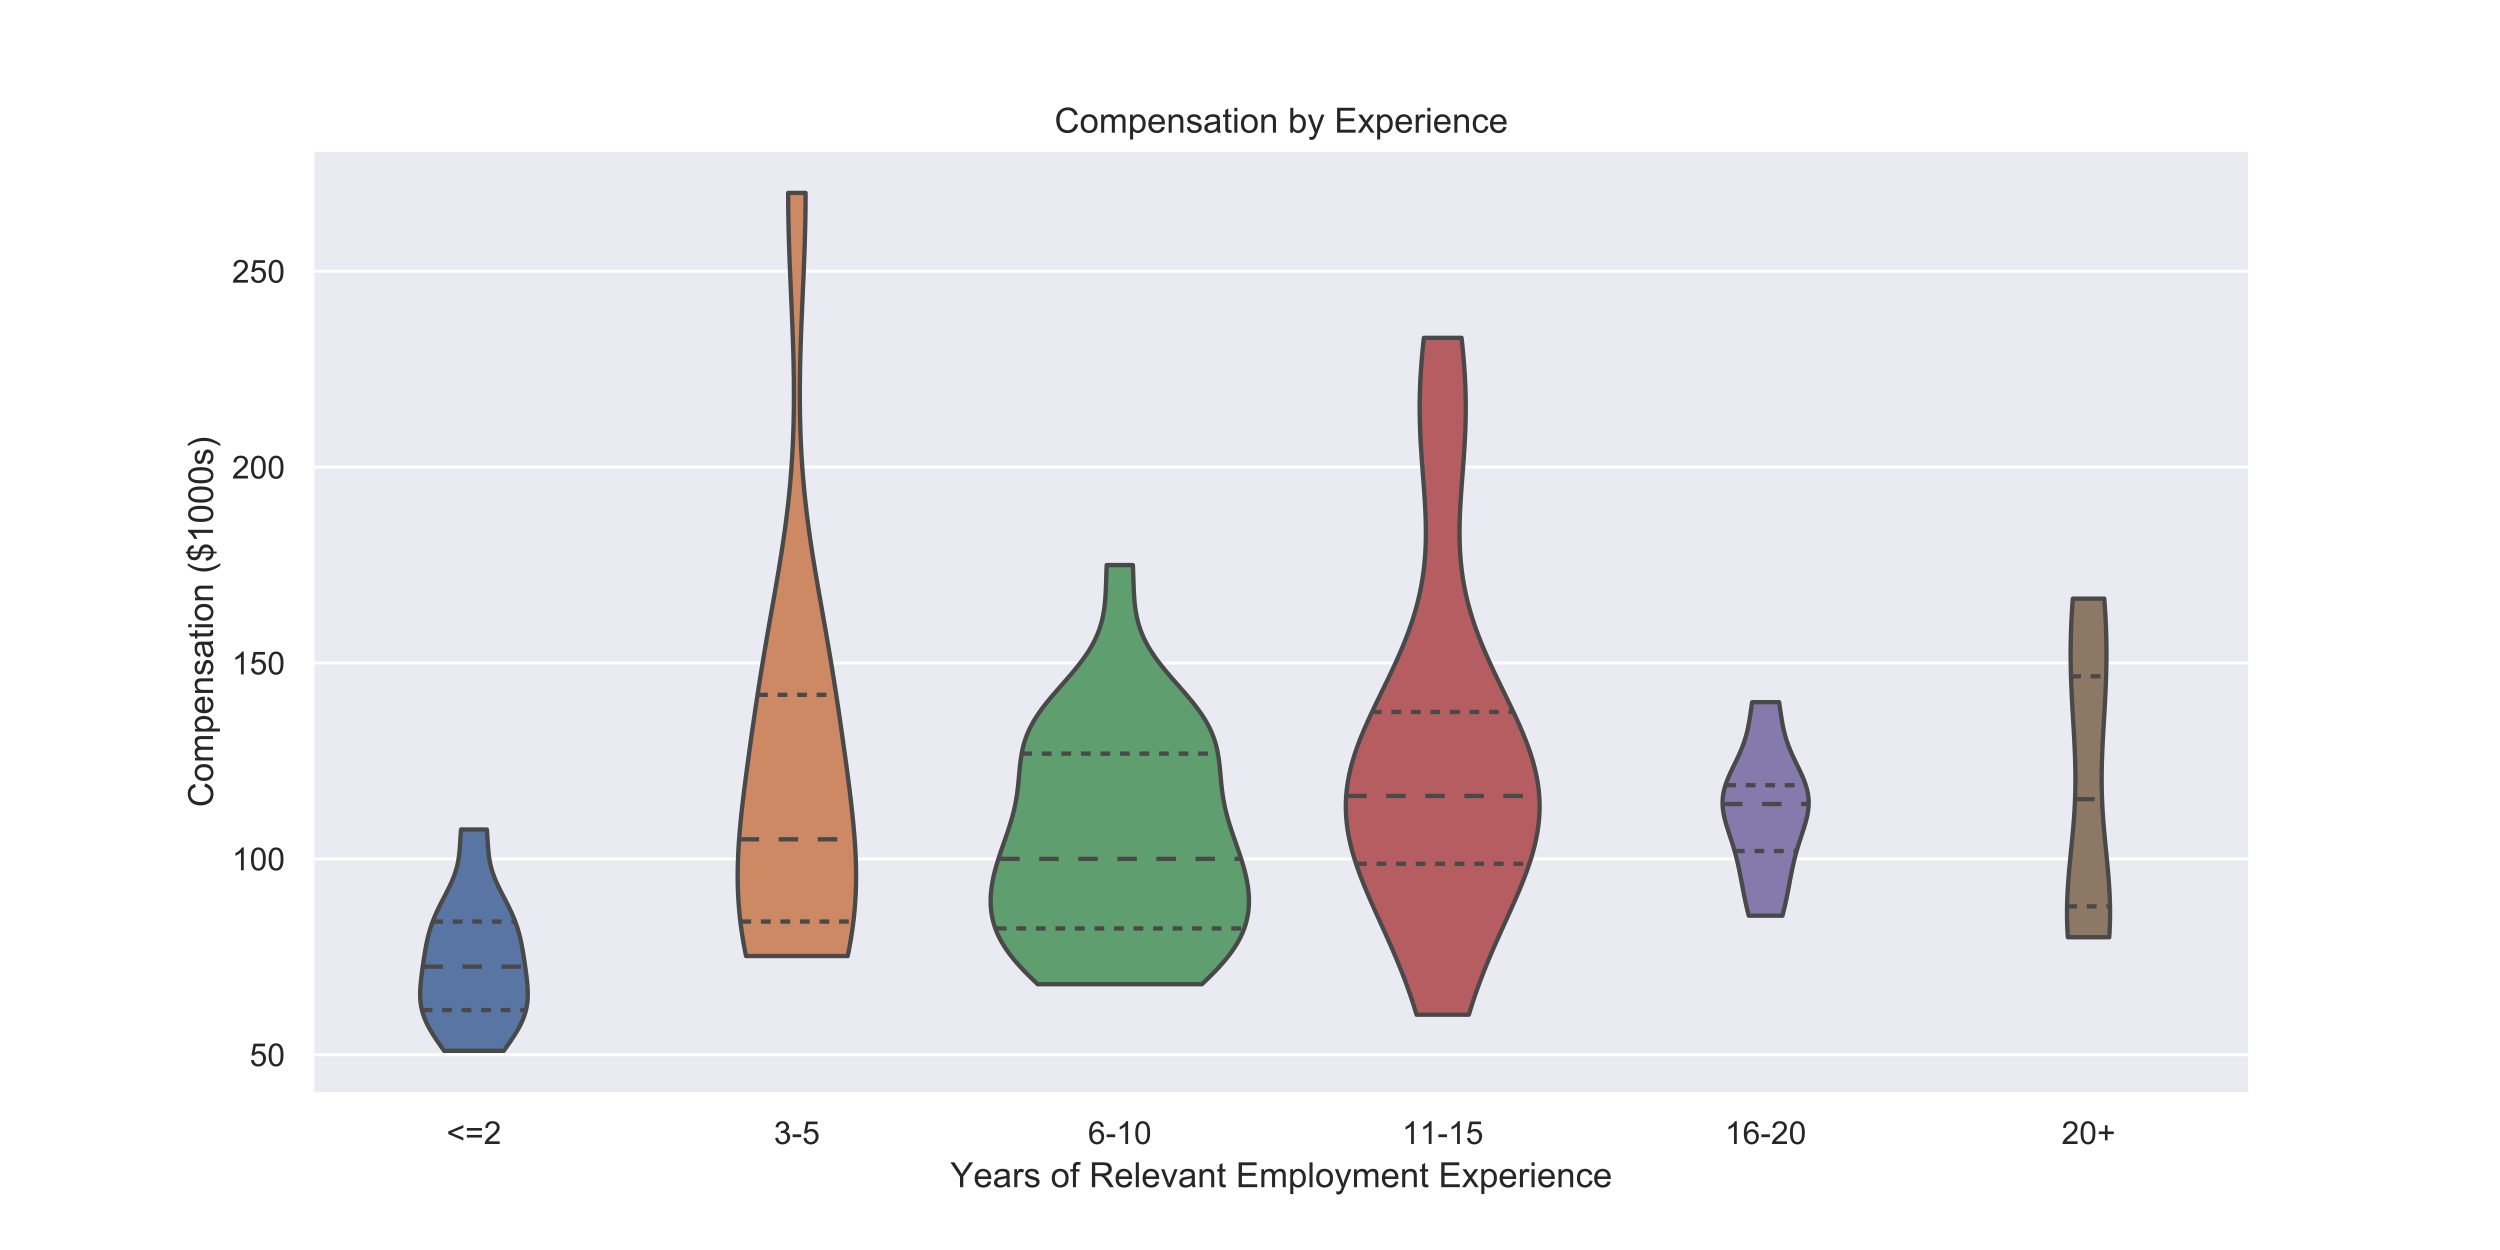 <?xml version="1.0" encoding="utf-8" standalone="no"?>
<!DOCTYPE svg PUBLIC "-//W3C//DTD SVG 1.1//EN"
  "http://www.w3.org/Graphics/SVG/1.1/DTD/svg11.dtd">
<!-- Created with matplotlib (https://matplotlib.org/) -->
<svg height="432pt" version="1.1" viewBox="0 0 864 432" width="864pt" xmlns="http://www.w3.org/2000/svg" xmlns:xlink="http://www.w3.org/1999/xlink">
 <defs>
  <style type="text/css">
*{stroke-linecap:butt;stroke-linejoin:round;white-space:pre;}
  </style>
 </defs>
 <g id="figure_1">
  <g id="patch_1">
   <path d="M 0 432 
L 864 432 
L 864 0 
L 0 0 
z
" style="fill:#ffffff;"/>
  </g>
  <g id="axes_1">
   <g id="patch_2">
    <path d="M 108 378 
L 777.6 378 
L 777.6 51.84 
L 108 51.84 
z
" style="fill:#eaeaf2;"/>
   </g>
   <g id="matplotlib.axis_1">
    <g id="xtick_1">
     <g id="text_1">
      <!-- &lt;=2 -->
      <defs>
       <path d="M 5.469 31.297 
L 5.469 39.5 
L 52.875 59.516 
L 52.875 50.781 
L 15.281 35.359 
L 52.875 19.781 
L 52.875 11.031 
z
" id="ArialMT-60"/>
       <path d="M 52.828 42.094 
L 5.562 42.094 
L 5.562 50.297 
L 52.828 50.297 
z
M 52.828 20.359 
L 5.562 20.359 
L 5.562 28.562 
L 52.828 28.562 
z
" id="ArialMT-61"/>
       <path d="M 50.344 8.453 
L 50.344 0 
L 3.031 0 
Q 2.938 3.172 4.047 6.109 
Q 5.859 10.938 9.828 15.625 
Q 13.812 20.312 21.344 26.469 
Q 33.016 36.031 37.109 41.625 
Q 41.219 47.219 41.219 52.203 
Q 41.219 57.422 37.469 61 
Q 33.734 64.594 27.734 64.594 
Q 21.391 64.594 17.578 60.781 
Q 13.766 56.984 13.719 50.25 
L 4.688 51.172 
Q 5.609 61.281 11.656 66.578 
Q 17.719 71.875 27.938 71.875 
Q 38.234 71.875 44.234 66.156 
Q 50.25 60.453 50.25 52 
Q 50.25 47.703 48.484 43.547 
Q 46.734 39.406 42.656 34.812 
Q 38.578 30.219 29.109 22.219 
Q 21.188 15.578 18.938 13.203 
Q 16.703 10.844 15.234 8.453 
z
" id="ArialMT-50"/>
      </defs>
      <g style="fill:#262626;" transform="translate(154.317 395.374)scale(0.11 -0.11)">
       <use xlink:href="#ArialMT-60"/>
       <use x="58.398" xlink:href="#ArialMT-61"/>
       <use x="116.797" xlink:href="#ArialMT-50"/>
      </g>
     </g>
    </g>
    <g id="xtick_2">
     <g id="text_2">
      <!-- 3-5 -->
      <defs>
       <path d="M 4.203 18.891 
L 12.984 20.062 
Q 14.5 12.594 18.141 9.297 
Q 21.781 6 27 6 
Q 33.203 6 37.469 10.297 
Q 41.75 14.594 41.75 20.953 
Q 41.75 27 37.797 30.922 
Q 33.844 34.859 27.734 34.859 
Q 25.25 34.859 21.531 33.891 
L 22.516 41.609 
Q 23.391 41.5 23.922 41.5 
Q 29.547 41.5 34.031 44.422 
Q 38.531 47.359 38.531 53.469 
Q 38.531 58.297 35.25 61.469 
Q 31.984 64.656 26.812 64.656 
Q 21.688 64.656 18.266 61.422 
Q 14.844 58.203 13.875 51.766 
L 5.078 53.328 
Q 6.688 62.156 12.391 67.016 
Q 18.109 71.875 26.609 71.875 
Q 32.469 71.875 37.391 69.359 
Q 42.328 66.844 44.938 62.5 
Q 47.562 58.156 47.562 53.266 
Q 47.562 48.641 45.062 44.828 
Q 42.578 41.016 37.703 38.766 
Q 44.047 37.312 47.562 32.688 
Q 51.078 28.078 51.078 21.141 
Q 51.078 11.766 44.234 5.25 
Q 37.406 -1.266 26.953 -1.266 
Q 17.531 -1.266 11.297 4.344 
Q 5.078 9.969 4.203 18.891 
z
" id="ArialMT-51"/>
       <path d="M 3.172 21.484 
L 3.172 30.328 
L 30.172 30.328 
L 30.172 21.484 
z
" id="ArialMT-45"/>
       <path d="M 4.156 18.75 
L 13.375 19.531 
Q 14.406 12.797 18.141 9.391 
Q 21.875 6 27.156 6 
Q 33.5 6 37.891 10.781 
Q 42.281 15.578 42.281 23.484 
Q 42.281 31 38.062 35.344 
Q 33.844 39.703 27 39.703 
Q 22.75 39.703 19.328 37.766 
Q 15.922 35.844 13.969 32.766 
L 5.719 33.844 
L 12.641 70.609 
L 48.25 70.609 
L 48.25 62.203 
L 19.672 62.203 
L 15.828 42.969 
Q 22.266 47.469 29.344 47.469 
Q 38.719 47.469 45.156 40.969 
Q 51.609 34.469 51.609 24.266 
Q 51.609 14.547 45.953 7.469 
Q 39.062 -1.219 27.156 -1.219 
Q 17.391 -1.219 11.203 4.25 
Q 5.031 9.719 4.156 18.75 
z
" id="ArialMT-53"/>
      </defs>
      <g style="fill:#262626;" transform="translate(267.452 395.374)scale(0.11 -0.11)">
       <use xlink:href="#ArialMT-51"/>
       <use x="55.615" xlink:href="#ArialMT-45"/>
       <use x="88.916" xlink:href="#ArialMT-53"/>
      </g>
     </g>
    </g>
    <g id="xtick_3">
     <g id="text_3">
      <!-- 6-10 -->
      <defs>
       <path d="M 49.75 54.047 
L 41.016 53.375 
Q 39.844 58.547 37.703 60.891 
Q 34.125 64.656 28.906 64.656 
Q 24.703 64.656 21.531 62.312 
Q 17.391 59.281 14.984 53.469 
Q 12.594 47.656 12.5 36.922 
Q 15.672 41.75 20.266 44.094 
Q 24.859 46.438 29.891 46.438 
Q 38.672 46.438 44.844 39.969 
Q 51.031 33.5 51.031 23.25 
Q 51.031 16.5 48.125 10.719 
Q 45.219 4.938 40.141 1.859 
Q 35.062 -1.219 28.609 -1.219 
Q 17.625 -1.219 10.688 6.859 
Q 3.766 14.938 3.766 33.5 
Q 3.766 54.25 11.422 63.672 
Q 18.109 71.875 29.438 71.875 
Q 37.891 71.875 43.281 67.141 
Q 48.688 62.406 49.75 54.047 
z
M 13.875 23.188 
Q 13.875 18.656 15.797 14.5 
Q 17.719 10.359 21.188 8.172 
Q 24.656 6 28.469 6 
Q 34.031 6 38.031 10.484 
Q 42.047 14.984 42.047 22.703 
Q 42.047 30.125 38.078 34.391 
Q 34.125 38.672 28.125 38.672 
Q 22.172 38.672 18.016 34.391 
Q 13.875 30.125 13.875 23.188 
z
" id="ArialMT-54"/>
       <path d="M 37.25 0 
L 28.469 0 
L 28.469 56 
Q 25.297 52.984 20.141 49.953 
Q 14.984 46.922 10.891 45.406 
L 10.891 53.906 
Q 18.266 57.375 23.781 62.297 
Q 29.297 67.234 31.594 71.875 
L 37.25 71.875 
z
" id="ArialMT-49"/>
       <path d="M 4.156 35.297 
Q 4.156 48 6.766 55.734 
Q 9.375 63.484 14.516 67.672 
Q 19.672 71.875 27.484 71.875 
Q 33.25 71.875 37.594 69.547 
Q 41.938 67.234 44.766 62.859 
Q 47.609 58.5 49.219 52.219 
Q 50.828 45.953 50.828 35.297 
Q 50.828 22.703 48.234 14.969 
Q 45.656 7.234 40.5 3 
Q 35.359 -1.219 27.484 -1.219 
Q 17.141 -1.219 11.234 6.203 
Q 4.156 15.141 4.156 35.297 
z
M 13.188 35.297 
Q 13.188 17.672 17.312 11.828 
Q 21.438 6 27.484 6 
Q 33.547 6 37.672 11.859 
Q 41.797 17.719 41.797 35.297 
Q 41.797 52.984 37.672 58.781 
Q 33.547 64.594 27.391 64.594 
Q 21.344 64.594 17.719 59.469 
Q 13.188 52.938 13.188 35.297 
z
" id="ArialMT-48"/>
      </defs>
      <g style="fill:#262626;" transform="translate(375.993 395.374)scale(0.11 -0.11)">
       <use xlink:href="#ArialMT-54"/>
       <use x="55.615" xlink:href="#ArialMT-45"/>
       <use x="88.916" xlink:href="#ArialMT-49"/>
       <use x="144.531" xlink:href="#ArialMT-48"/>
      </g>
     </g>
    </g>
    <g id="xtick_4">
     <g id="text_4">
      <!-- 11-15 -->
      <g style="fill:#262626;" transform="translate(484.541 395.374)scale(0.11 -0.11)">
       <use xlink:href="#ArialMT-49"/>
       <use x="55.506" xlink:href="#ArialMT-49"/>
       <use x="111.121" xlink:href="#ArialMT-45"/>
       <use x="144.422" xlink:href="#ArialMT-49"/>
       <use x="200.037" xlink:href="#ArialMT-53"/>
      </g>
     </g>
    </g>
    <g id="xtick_5">
     <g id="text_5">
      <!-- 16-20 -->
      <g style="fill:#262626;" transform="translate(596.135 395.374)scale(0.11 -0.11)">
       <use xlink:href="#ArialMT-49"/>
       <use x="55.615" xlink:href="#ArialMT-54"/>
       <use x="111.23" xlink:href="#ArialMT-45"/>
       <use x="144.531" xlink:href="#ArialMT-50"/>
       <use x="200.146" xlink:href="#ArialMT-48"/>
      </g>
     </g>
    </g>
    <g id="xtick_6">
     <g id="text_6">
      <!-- 20+ -->
      <defs>
       <path d="M 25.047 11.578 
L 25.047 31.203 
L 5.562 31.203 
L 5.562 39.406 
L 25.047 39.406 
L 25.047 58.891 
L 33.344 58.891 
L 33.344 39.406 
L 52.828 39.406 
L 52.828 31.203 
L 33.344 31.203 
L 33.344 11.578 
z
" id="ArialMT-43"/>
      </defs>
      <g style="fill:#262626;" transform="translate(712.471 395.374)scale(0.11 -0.11)">
       <use xlink:href="#ArialMT-50"/>
       <use x="55.615" xlink:href="#ArialMT-48"/>
       <use x="111.23" xlink:href="#ArialMT-43"/>
      </g>
     </g>
    </g>
    <g id="text_7">
     <!-- Years of Relevant Employment Experience -->
     <defs>
      <path d="M 27.875 0 
L 27.875 30.328 
L 0.297 71.578 
L 11.812 71.578 
L 25.922 50 
Q 29.828 43.953 33.203 37.891 
Q 36.422 43.5 41.016 50.531 
L 54.891 71.578 
L 65.922 71.578 
L 37.359 30.328 
L 37.359 0 
z
" id="ArialMT-89"/>
      <path d="M 42.094 16.703 
L 51.172 15.578 
Q 49.031 7.625 43.219 3.219 
Q 37.406 -1.172 28.375 -1.172 
Q 17 -1.172 10.328 5.828 
Q 3.656 12.844 3.656 25.484 
Q 3.656 38.578 10.391 45.797 
Q 17.141 53.031 27.875 53.031 
Q 38.281 53.031 44.875 45.953 
Q 51.469 38.875 51.469 26.031 
Q 51.469 25.25 51.422 23.688 
L 12.75 23.688 
Q 13.234 15.141 17.578 10.594 
Q 21.922 6.062 28.422 6.062 
Q 33.25 6.062 36.672 8.594 
Q 40.094 11.141 42.094 16.703 
z
M 13.234 30.906 
L 42.188 30.906 
Q 41.609 37.453 38.875 40.719 
Q 34.672 45.797 27.984 45.797 
Q 21.922 45.797 17.797 41.75 
Q 13.672 37.703 13.234 30.906 
z
" id="ArialMT-101"/>
      <path d="M 40.438 6.391 
Q 35.547 2.25 31.031 0.531 
Q 26.516 -1.172 21.344 -1.172 
Q 12.797 -1.172 8.203 3 
Q 3.609 7.172 3.609 13.672 
Q 3.609 17.484 5.344 20.625 
Q 7.078 23.781 9.891 25.688 
Q 12.703 27.594 16.219 28.562 
Q 18.797 29.25 24.031 29.891 
Q 34.672 31.156 39.703 32.906 
Q 39.75 34.719 39.75 35.203 
Q 39.75 40.578 37.25 42.781 
Q 33.891 45.75 27.25 45.75 
Q 21.047 45.75 18.094 43.578 
Q 15.141 41.406 13.719 35.891 
L 5.125 37.062 
Q 6.297 42.578 8.984 45.969 
Q 11.672 49.359 16.75 51.188 
Q 21.828 53.031 28.516 53.031 
Q 35.156 53.031 39.297 51.469 
Q 43.453 49.906 45.406 47.531 
Q 47.359 45.172 48.141 41.547 
Q 48.578 39.312 48.578 33.453 
L 48.578 21.734 
Q 48.578 9.469 49.141 6.219 
Q 49.703 2.984 51.375 0 
L 42.188 0 
Q 40.828 2.734 40.438 6.391 
z
M 39.703 26.031 
Q 34.906 24.078 25.344 22.703 
Q 19.922 21.922 17.672 20.938 
Q 15.438 19.969 14.203 18.094 
Q 12.984 16.219 12.984 13.922 
Q 12.984 10.406 15.641 8.062 
Q 18.312 5.719 23.438 5.719 
Q 28.516 5.719 32.469 7.938 
Q 36.422 10.156 38.281 14.016 
Q 39.703 17 39.703 22.797 
z
" id="ArialMT-97"/>
      <path d="M 6.5 0 
L 6.5 51.859 
L 14.406 51.859 
L 14.406 44 
Q 17.438 49.516 20 51.266 
Q 22.562 53.031 25.641 53.031 
Q 30.078 53.031 34.672 50.203 
L 31.641 42.047 
Q 28.422 43.953 25.203 43.953 
Q 22.312 43.953 20.016 42.219 
Q 17.719 40.484 16.75 37.406 
Q 15.281 32.719 15.281 27.156 
L 15.281 0 
z
" id="ArialMT-114"/>
      <path d="M 3.078 15.484 
L 11.766 16.844 
Q 12.5 11.625 15.844 8.844 
Q 19.188 6.062 25.203 6.062 
Q 31.25 6.062 34.172 8.516 
Q 37.109 10.984 37.109 14.312 
Q 37.109 17.281 34.516 19 
Q 32.719 20.172 25.531 21.969 
Q 15.875 24.422 12.141 26.203 
Q 8.406 27.984 6.469 31.125 
Q 4.547 34.281 4.547 38.094 
Q 4.547 41.547 6.125 44.5 
Q 7.719 47.469 10.453 49.422 
Q 12.5 50.922 16.031 51.969 
Q 19.578 53.031 23.641 53.031 
Q 29.734 53.031 34.344 51.266 
Q 38.969 49.516 41.156 46.5 
Q 43.359 43.5 44.188 38.484 
L 35.594 37.312 
Q 35.016 41.312 32.203 43.547 
Q 29.391 45.797 24.266 45.797 
Q 18.219 45.797 15.625 43.797 
Q 13.031 41.797 13.031 39.109 
Q 13.031 37.406 14.109 36.031 
Q 15.188 34.625 17.484 33.688 
Q 18.797 33.203 25.25 31.453 
Q 34.578 28.953 38.25 27.359 
Q 41.938 25.781 44.031 22.75 
Q 46.141 19.734 46.141 15.234 
Q 46.141 10.844 43.578 6.953 
Q 41.016 3.078 36.172 0.953 
Q 31.344 -1.172 25.25 -1.172 
Q 15.141 -1.172 9.844 3.031 
Q 4.547 7.234 3.078 15.484 
z
" id="ArialMT-115"/>
      <path id="ArialMT-32"/>
      <path d="M 3.328 25.922 
Q 3.328 40.328 11.328 47.266 
Q 18.016 53.031 27.641 53.031 
Q 38.328 53.031 45.109 46.016 
Q 51.906 39.016 51.906 26.656 
Q 51.906 16.656 48.906 10.906 
Q 45.906 5.172 40.156 2 
Q 34.422 -1.172 27.641 -1.172 
Q 16.75 -1.172 10.031 5.812 
Q 3.328 12.797 3.328 25.922 
z
M 12.359 25.922 
Q 12.359 15.969 16.703 11.016 
Q 21.047 6.062 27.641 6.062 
Q 34.188 6.062 38.531 11.031 
Q 42.875 16.016 42.875 26.219 
Q 42.875 35.844 38.5 40.797 
Q 34.125 45.75 27.641 45.75 
Q 21.047 45.75 16.703 40.812 
Q 12.359 35.891 12.359 25.922 
z
" id="ArialMT-111"/>
      <path d="M 8.688 0 
L 8.688 45.016 
L 0.922 45.016 
L 0.922 51.859 
L 8.688 51.859 
L 8.688 57.375 
Q 8.688 62.594 9.625 65.141 
Q 10.891 68.562 14.078 70.672 
Q 17.281 72.797 23.047 72.797 
Q 26.766 72.797 31.25 71.922 
L 29.938 64.266 
Q 27.203 64.75 24.75 64.75 
Q 20.75 64.75 19.094 63.031 
Q 17.438 61.328 17.438 56.641 
L 17.438 51.859 
L 27.547 51.859 
L 27.547 45.016 
L 17.438 45.016 
L 17.438 0 
z
" id="ArialMT-102"/>
      <path d="M 7.859 0 
L 7.859 71.578 
L 39.594 71.578 
Q 49.172 71.578 54.141 69.641 
Q 59.125 67.719 62.109 62.828 
Q 65.094 57.953 65.094 52.047 
Q 65.094 44.438 60.156 39.203 
Q 55.219 33.984 44.922 32.562 
Q 48.688 30.766 50.641 29 
Q 54.781 25.203 58.5 19.484 
L 70.953 0 
L 59.031 0 
L 49.562 14.891 
Q 45.406 21.344 42.719 24.75 
Q 40.047 28.172 37.922 29.531 
Q 35.797 30.906 33.594 31.453 
Q 31.984 31.781 28.328 31.781 
L 17.328 31.781 
L 17.328 0 
z
M 17.328 39.984 
L 37.703 39.984 
Q 44.188 39.984 47.844 41.328 
Q 51.516 42.672 53.422 45.625 
Q 55.328 48.578 55.328 52.047 
Q 55.328 57.125 51.641 60.391 
Q 47.953 63.672 39.984 63.672 
L 17.328 63.672 
z
" id="ArialMT-82"/>
      <path d="M 6.391 0 
L 6.391 71.578 
L 15.188 71.578 
L 15.188 0 
z
" id="ArialMT-108"/>
      <path d="M 21 0 
L 1.266 51.859 
L 10.547 51.859 
L 21.688 20.797 
Q 23.484 15.766 25 10.359 
Q 26.172 14.453 28.266 20.219 
L 39.797 51.859 
L 48.828 51.859 
L 29.203 0 
z
" id="ArialMT-118"/>
      <path d="M 6.594 0 
L 6.594 51.859 
L 14.5 51.859 
L 14.5 44.484 
Q 20.219 53.031 31 53.031 
Q 35.688 53.031 39.625 51.344 
Q 43.562 49.656 45.516 46.922 
Q 47.469 44.188 48.25 40.438 
Q 48.734 37.984 48.734 31.891 
L 48.734 0 
L 39.938 0 
L 39.938 31.547 
Q 39.938 36.922 38.906 39.578 
Q 37.891 42.234 35.281 43.812 
Q 32.672 45.406 29.156 45.406 
Q 23.531 45.406 19.453 41.844 
Q 15.375 38.281 15.375 28.328 
L 15.375 0 
z
" id="ArialMT-110"/>
      <path d="M 25.781 7.859 
L 27.047 0.094 
Q 23.344 -0.688 20.406 -0.688 
Q 15.625 -0.688 12.984 0.828 
Q 10.359 2.344 9.281 4.812 
Q 8.203 7.281 8.203 15.188 
L 8.203 45.016 
L 1.766 45.016 
L 1.766 51.859 
L 8.203 51.859 
L 8.203 64.703 
L 16.938 69.969 
L 16.938 51.859 
L 25.781 51.859 
L 25.781 45.016 
L 16.938 45.016 
L 16.938 14.703 
Q 16.938 10.938 17.406 9.859 
Q 17.875 8.797 18.922 8.156 
Q 19.969 7.516 21.922 7.516 
Q 23.391 7.516 25.781 7.859 
z
" id="ArialMT-116"/>
      <path d="M 7.906 0 
L 7.906 71.578 
L 59.672 71.578 
L 59.672 63.141 
L 17.391 63.141 
L 17.391 41.219 
L 56.984 41.219 
L 56.984 32.812 
L 17.391 32.812 
L 17.391 8.453 
L 61.328 8.453 
L 61.328 0 
z
" id="ArialMT-69"/>
      <path d="M 6.594 0 
L 6.594 51.859 
L 14.453 51.859 
L 14.453 44.578 
Q 16.891 48.391 20.938 50.703 
Q 25 53.031 30.172 53.031 
Q 35.938 53.031 39.625 50.641 
Q 43.312 48.25 44.828 43.953 
Q 50.984 53.031 60.844 53.031 
Q 68.562 53.031 72.703 48.75 
Q 76.859 44.484 76.859 35.594 
L 76.859 0 
L 68.109 0 
L 68.109 32.672 
Q 68.109 37.938 67.25 40.25 
Q 66.406 42.578 64.156 43.984 
Q 61.922 45.406 58.891 45.406 
Q 53.422 45.406 49.797 41.766 
Q 46.188 38.141 46.188 30.125 
L 46.188 0 
L 37.406 0 
L 37.406 33.688 
Q 37.406 39.547 35.25 42.469 
Q 33.109 45.406 28.219 45.406 
Q 24.516 45.406 21.359 43.453 
Q 18.219 41.5 16.797 37.734 
Q 15.375 33.984 15.375 26.906 
L 15.375 0 
z
" id="ArialMT-109"/>
      <path d="M 6.594 -19.875 
L 6.594 51.859 
L 14.594 51.859 
L 14.594 45.125 
Q 17.438 49.078 21 51.047 
Q 24.562 53.031 29.641 53.031 
Q 36.281 53.031 41.359 49.609 
Q 46.438 46.188 49.016 39.953 
Q 51.609 33.734 51.609 26.312 
Q 51.609 18.359 48.75 11.984 
Q 45.906 5.609 40.453 2.219 
Q 35.016 -1.172 29 -1.172 
Q 24.609 -1.172 21.109 0.688 
Q 17.625 2.547 15.375 5.375 
L 15.375 -19.875 
z
M 14.547 25.641 
Q 14.547 15.625 18.594 10.844 
Q 22.656 6.062 28.422 6.062 
Q 34.281 6.062 38.453 11.016 
Q 42.625 15.969 42.625 26.375 
Q 42.625 36.281 38.547 41.203 
Q 34.469 46.141 28.812 46.141 
Q 23.188 46.141 18.859 40.891 
Q 14.547 35.641 14.547 25.641 
z
" id="ArialMT-112"/>
      <path d="M 6.203 -19.969 
L 5.219 -11.719 
Q 8.109 -12.5 10.25 -12.5 
Q 13.188 -12.5 14.938 -11.516 
Q 16.703 -10.547 17.828 -8.797 
Q 18.656 -7.469 20.516 -2.25 
Q 20.75 -1.516 21.297 -0.094 
L 1.609 51.859 
L 11.078 51.859 
L 21.875 21.828 
Q 23.969 16.109 25.641 9.812 
Q 27.156 15.875 29.25 21.625 
L 40.328 51.859 
L 49.125 51.859 
L 29.391 -0.875 
Q 26.219 -9.422 24.469 -12.641 
Q 22.125 -17 19.094 -19.016 
Q 16.062 -21.047 11.859 -21.047 
Q 9.328 -21.047 6.203 -19.969 
z
" id="ArialMT-121"/>
      <path d="M 0.734 0 
L 19.672 26.953 
L 2.156 51.859 
L 13.141 51.859 
L 21.094 39.703 
Q 23.344 36.234 24.703 33.891 
Q 26.859 37.109 28.656 39.594 
L 37.406 51.859 
L 47.906 51.859 
L 29.984 27.438 
L 49.266 0 
L 38.484 0 
L 27.828 16.109 
L 25 20.453 
L 11.375 0 
z
" id="ArialMT-120"/>
      <path d="M 6.641 61.469 
L 6.641 71.578 
L 15.438 71.578 
L 15.438 61.469 
z
M 6.641 0 
L 6.641 51.859 
L 15.438 51.859 
L 15.438 0 
z
" id="ArialMT-105"/>
      <path d="M 40.438 19 
L 49.078 17.875 
Q 47.656 8.938 41.812 3.875 
Q 35.984 -1.172 27.484 -1.172 
Q 16.844 -1.172 10.375 5.781 
Q 3.906 12.75 3.906 25.734 
Q 3.906 34.125 6.688 40.422 
Q 9.469 46.734 15.156 49.875 
Q 20.844 53.031 27.547 53.031 
Q 35.984 53.031 41.359 48.75 
Q 46.734 44.484 48.25 36.625 
L 39.703 35.297 
Q 38.484 40.531 35.375 43.156 
Q 32.281 45.797 27.875 45.797 
Q 21.234 45.797 17.078 41.031 
Q 12.938 36.281 12.938 25.984 
Q 12.938 15.531 16.938 10.797 
Q 20.953 6.062 27.391 6.062 
Q 32.562 6.062 36.031 9.234 
Q 39.5 12.406 40.438 19 
z
" id="ArialMT-99"/>
     </defs>
     <g style="fill:#262626;" transform="translate(328.425 410.295)scale(0.12 -0.12)">
      <use xlink:href="#ArialMT-89"/>
      <use x="66.559" xlink:href="#ArialMT-101"/>
      <use x="122.174" xlink:href="#ArialMT-97"/>
      <use x="177.789" xlink:href="#ArialMT-114"/>
      <use x="211.09" xlink:href="#ArialMT-115"/>
      <use x="261.09" xlink:href="#ArialMT-32"/>
      <use x="288.873" xlink:href="#ArialMT-111"/>
      <use x="344.488" xlink:href="#ArialMT-102"/>
      <use x="372.271" xlink:href="#ArialMT-32"/>
      <use x="400.055" xlink:href="#ArialMT-82"/>
      <use x="472.271" xlink:href="#ArialMT-101"/>
      <use x="527.887" xlink:href="#ArialMT-108"/>
      <use x="550.104" xlink:href="#ArialMT-101"/>
      <use x="605.719" xlink:href="#ArialMT-118"/>
      <use x="655.719" xlink:href="#ArialMT-97"/>
      <use x="711.334" xlink:href="#ArialMT-110"/>
      <use x="766.949" xlink:href="#ArialMT-116"/>
      <use x="794.732" xlink:href="#ArialMT-32"/>
      <use x="822.516" xlink:href="#ArialMT-69"/>
      <use x="889.215" xlink:href="#ArialMT-109"/>
      <use x="972.516" xlink:href="#ArialMT-112"/>
      <use x="1028.131" xlink:href="#ArialMT-108"/>
      <use x="1050.348" xlink:href="#ArialMT-111"/>
      <use x="1105.963" xlink:href="#ArialMT-121"/>
      <use x="1155.963" xlink:href="#ArialMT-109"/>
      <use x="1239.264" xlink:href="#ArialMT-101"/>
      <use x="1294.879" xlink:href="#ArialMT-110"/>
      <use x="1350.494" xlink:href="#ArialMT-116"/>
      <use x="1378.277" xlink:href="#ArialMT-32"/>
      <use x="1406.061" xlink:href="#ArialMT-69"/>
      <use x="1472.76" xlink:href="#ArialMT-120"/>
      <use x="1522.76" xlink:href="#ArialMT-112"/>
      <use x="1578.375" xlink:href="#ArialMT-101"/>
      <use x="1633.99" xlink:href="#ArialMT-114"/>
      <use x="1667.291" xlink:href="#ArialMT-105"/>
      <use x="1689.508" xlink:href="#ArialMT-101"/>
      <use x="1745.123" xlink:href="#ArialMT-110"/>
      <use x="1800.738" xlink:href="#ArialMT-99"/>
      <use x="1850.738" xlink:href="#ArialMT-101"/>
     </g>
    </g>
   </g>
   <g id="matplotlib.axis_2">
    <g id="ytick_1">
     <g id="line2d_1">
      <path clip-path="url(#p6d97799325)" d="M 108 364.528 
L 777.6 364.528 
" style="fill:none;stroke:#ffffff;stroke-linecap:round;"/>
     </g>
     <g id="text_8">
      <!-- 50 -->
      <g style="fill:#262626;" transform="translate(86.266 368.465)scale(0.11 -0.11)">
       <use xlink:href="#ArialMT-53"/>
       <use x="55.615" xlink:href="#ArialMT-48"/>
      </g>
     </g>
    </g>
    <g id="ytick_2">
     <g id="line2d_2">
      <path clip-path="url(#p6d97799325)" d="M 108 296.832 
L 777.6 296.832 
" style="fill:none;stroke:#ffffff;stroke-linecap:round;"/>
     </g>
     <g id="text_9">
      <!-- 100 -->
      <g style="fill:#262626;" transform="translate(80.149 300.769)scale(0.11 -0.11)">
       <use xlink:href="#ArialMT-49"/>
       <use x="55.615" xlink:href="#ArialMT-48"/>
       <use x="111.23" xlink:href="#ArialMT-48"/>
      </g>
     </g>
    </g>
    <g id="ytick_3">
     <g id="line2d_3">
      <path clip-path="url(#p6d97799325)" d="M 108 229.136 
L 777.6 229.136 
" style="fill:none;stroke:#ffffff;stroke-linecap:round;"/>
     </g>
     <g id="text_10">
      <!-- 150 -->
      <g style="fill:#262626;" transform="translate(80.149 233.073)scale(0.11 -0.11)">
       <use xlink:href="#ArialMT-49"/>
       <use x="55.615" xlink:href="#ArialMT-53"/>
       <use x="111.23" xlink:href="#ArialMT-48"/>
      </g>
     </g>
    </g>
    <g id="ytick_4">
     <g id="line2d_4">
      <path clip-path="url(#p6d97799325)" d="M 108 161.44 
L 777.6 161.44 
" style="fill:none;stroke:#ffffff;stroke-linecap:round;"/>
     </g>
     <g id="text_11">
      <!-- 200 -->
      <g style="fill:#262626;" transform="translate(80.149 165.377)scale(0.11 -0.11)">
       <use xlink:href="#ArialMT-50"/>
       <use x="55.615" xlink:href="#ArialMT-48"/>
       <use x="111.23" xlink:href="#ArialMT-48"/>
      </g>
     </g>
    </g>
    <g id="ytick_5">
     <g id="line2d_5">
      <path clip-path="url(#p6d97799325)" d="M 108 93.744 
L 777.6 93.744 
" style="fill:none;stroke:#ffffff;stroke-linecap:round;"/>
     </g>
     <g id="text_12">
      <!-- 250 -->
      <g style="fill:#262626;" transform="translate(80.149 97.681)scale(0.11 -0.11)">
       <use xlink:href="#ArialMT-50"/>
       <use x="55.615" xlink:href="#ArialMT-53"/>
       <use x="111.23" xlink:href="#ArialMT-48"/>
      </g>
     </g>
    </g>
    <g id="text_13">
     <!-- Compensation ($1000s) -->
     <defs>
      <path d="M 58.797 25.094 
L 68.266 22.703 
Q 65.281 11.031 57.547 4.906 
Q 49.812 -1.219 38.625 -1.219 
Q 27.047 -1.219 19.797 3.484 
Q 12.547 8.203 8.766 17.141 
Q 4.984 26.078 4.984 36.328 
Q 4.984 47.516 9.25 55.828 
Q 13.531 64.156 21.406 68.469 
Q 29.297 72.797 38.766 72.797 
Q 49.516 72.797 56.828 67.328 
Q 64.156 61.859 67.047 51.953 
L 57.719 49.75 
Q 55.219 57.562 50.484 61.125 
Q 45.75 64.703 38.578 64.703 
Q 30.328 64.703 24.781 60.734 
Q 19.234 56.781 16.984 50.109 
Q 14.75 43.453 14.75 36.375 
Q 14.75 27.25 17.406 20.438 
Q 20.062 13.625 25.672 10.25 
Q 31.297 6.891 37.844 6.891 
Q 45.797 6.891 51.312 11.469 
Q 56.844 16.062 58.797 25.094 
z
" id="ArialMT-67"/>
      <path d="M 23.391 -21.047 
Q 16.109 -11.859 11.078 0.438 
Q 6.062 12.75 6.062 25.922 
Q 6.062 37.547 9.812 48.188 
Q 14.203 60.547 23.391 72.797 
L 29.688 72.797 
Q 23.781 62.641 21.875 58.297 
Q 18.891 51.562 17.188 44.234 
Q 15.094 35.109 15.094 25.875 
Q 15.094 2.391 29.688 -21.047 
z
" id="ArialMT-40"/>
      <path d="M 24.906 -10.297 
L 24.906 -1.516 
Q 18.312 -0.688 14.188 1.438 
Q 10.062 3.562 7.047 8.297 
Q 4.047 13.031 3.562 19.875 
L 12.406 21.531 
Q 13.422 14.453 16.016 11.141 
Q 19.734 6.453 24.906 5.906 
L 24.906 33.891 
Q 19.484 34.906 13.812 38.094 
Q 9.625 40.438 7.344 44.578 
Q 5.078 48.734 5.078 54 
Q 5.078 63.375 11.719 69.188 
Q 16.156 73.094 24.906 73.969 
L 24.906 78.172 
L 30.078 78.172 
L 30.078 73.969 
Q 37.75 73.25 42.234 69.484 
Q 48 64.703 49.172 56.344 
L 40.094 54.984 
Q 39.312 60.156 36.844 62.906 
Q 34.375 65.672 30.078 66.547 
L 30.078 41.219 
Q 36.719 39.547 38.875 38.625 
Q 42.969 36.812 45.547 34.219 
Q 48.141 31.641 49.531 28.078 
Q 50.922 24.516 50.922 20.359 
Q 50.922 11.234 45.109 5.125 
Q 39.312 -0.984 30.078 -1.422 
L 30.078 -10.297 
z
M 24.906 66.656 
Q 19.781 65.875 16.828 62.547 
Q 13.875 59.234 13.875 54.688 
Q 13.875 50.203 16.375 47.172 
Q 18.891 44.141 24.906 42.328 
z
M 30.078 5.906 
Q 35.203 6.547 38.547 10.344 
Q 41.891 14.156 41.891 19.781 
Q 41.891 24.562 39.516 27.469 
Q 37.156 30.375 30.078 32.672 
z
" id="ArialMT-36"/>
      <path d="M 12.359 -21.047 
L 6.062 -21.047 
Q 20.656 2.391 20.656 25.875 
Q 20.656 35.062 18.562 44.094 
Q 16.891 51.422 13.922 58.156 
Q 12.016 62.547 6.062 72.797 
L 12.359 72.797 
Q 21.531 60.547 25.922 48.188 
Q 29.688 37.547 29.688 25.922 
Q 29.688 12.75 24.625 0.438 
Q 19.578 -11.859 12.359 -21.047 
z
" id="ArialMT-41"/>
     </defs>
     <g style="fill:#262626;" transform="translate(73.623 278.952)rotate(-90)scale(0.12 -0.12)">
      <use xlink:href="#ArialMT-67"/>
      <use x="72.217" xlink:href="#ArialMT-111"/>
      <use x="127.832" xlink:href="#ArialMT-109"/>
      <use x="211.133" xlink:href="#ArialMT-112"/>
      <use x="266.748" xlink:href="#ArialMT-101"/>
      <use x="322.363" xlink:href="#ArialMT-110"/>
      <use x="377.979" xlink:href="#ArialMT-115"/>
      <use x="427.979" xlink:href="#ArialMT-97"/>
      <use x="483.594" xlink:href="#ArialMT-116"/>
      <use x="511.377" xlink:href="#ArialMT-105"/>
      <use x="533.594" xlink:href="#ArialMT-111"/>
      <use x="589.209" xlink:href="#ArialMT-110"/>
      <use x="644.824" xlink:href="#ArialMT-32"/>
      <use x="672.607" xlink:href="#ArialMT-40"/>
      <use x="705.908" xlink:href="#ArialMT-36"/>
      <use x="761.523" xlink:href="#ArialMT-49"/>
      <use x="817.139" xlink:href="#ArialMT-48"/>
      <use x="872.754" xlink:href="#ArialMT-48"/>
      <use x="928.369" xlink:href="#ArialMT-48"/>
      <use x="983.984" xlink:href="#ArialMT-115"/>
      <use x="1033.984" xlink:href="#ArialMT-41"/>
     </g>
    </g>
   </g>
   <g id="PolyCollection_1">
    <defs>
     <path d="M 174.105 -68.825 
L 153.495 -68.825 
L 152.953 -69.598 
L 152.41 -70.371 
L 151.871 -71.144 
L 151.337 -71.916 
L 150.812 -72.689 
L 150.298 -73.462 
L 149.798 -74.234 
L 149.315 -75.007 
L 148.851 -75.78 
L 148.409 -76.552 
L 147.991 -77.325 
L 147.599 -78.098 
L 147.235 -78.87 
L 146.9 -79.643 
L 146.595 -80.416 
L 146.321 -81.189 
L 146.079 -81.961 
L 145.868 -82.734 
L 145.688 -83.507 
L 145.538 -84.279 
L 145.418 -85.052 
L 145.325 -85.825 
L 145.26 -86.597 
L 145.218 -87.37 
L 145.2 -88.143 
L 145.202 -88.915 
L 145.223 -89.688 
L 145.26 -90.461 
L 145.311 -91.234 
L 145.375 -92.006 
L 145.449 -92.779 
L 145.531 -93.552 
L 145.62 -94.324 
L 145.715 -95.097 
L 145.814 -95.87 
L 145.917 -96.642 
L 146.023 -97.415 
L 146.131 -98.188 
L 146.241 -98.96 
L 146.354 -99.733 
L 146.47 -100.506 
L 146.588 -101.279 
L 146.711 -102.051 
L 146.837 -102.824 
L 146.969 -103.597 
L 147.107 -104.369 
L 147.251 -105.142 
L 147.404 -105.915 
L 147.567 -106.687 
L 147.739 -107.46 
L 147.923 -108.233 
L 148.119 -109.006 
L 148.329 -109.778 
L 148.552 -110.551 
L 148.791 -111.324 
L 149.044 -112.096 
L 149.313 -112.869 
L 149.598 -113.642 
L 149.899 -114.414 
L 150.216 -115.187 
L 150.547 -115.96 
L 150.892 -116.732 
L 151.251 -117.505 
L 151.621 -118.278 
L 152.001 -119.051 
L 152.39 -119.823 
L 152.786 -120.596 
L 153.185 -121.369 
L 153.586 -122.141 
L 153.986 -122.914 
L 154.383 -123.687 
L 154.773 -124.459 
L 155.155 -125.232 
L 155.526 -126.005 
L 155.883 -126.777 
L 156.224 -127.55 
L 156.547 -128.323 
L 156.851 -129.096 
L 157.134 -129.868 
L 157.396 -130.641 
L 157.634 -131.414 
L 157.851 -132.186 
L 158.044 -132.959 
L 158.216 -133.732 
L 158.366 -134.504 
L 158.497 -135.277 
L 158.61 -136.05 
L 158.706 -136.822 
L 158.788 -137.595 
L 158.859 -138.368 
L 158.919 -139.141 
L 158.973 -139.913 
L 159.022 -140.686 
L 159.069 -141.459 
L 159.116 -142.231 
L 159.165 -143.004 
L 159.219 -143.777 
L 159.278 -144.549 
L 159.346 -145.322 
L 168.254 -145.322 
L 168.254 -145.322 
L 168.322 -144.549 
L 168.381 -143.777 
L 168.435 -143.004 
L 168.484 -142.231 
L 168.531 -141.459 
L 168.578 -140.686 
L 168.627 -139.913 
L 168.681 -139.141 
L 168.741 -138.368 
L 168.812 -137.595 
L 168.894 -136.822 
L 168.99 -136.05 
L 169.103 -135.277 
L 169.234 -134.504 
L 169.384 -133.732 
L 169.556 -132.959 
L 169.749 -132.186 
L 169.966 -131.414 
L 170.204 -130.641 
L 170.466 -129.868 
L 170.749 -129.096 
L 171.053 -128.323 
L 171.376 -127.55 
L 171.717 -126.777 
L 172.074 -126.005 
L 172.445 -125.232 
L 172.827 -124.459 
L 173.217 -123.687 
L 173.614 -122.914 
L 174.014 -122.141 
L 174.415 -121.369 
L 174.814 -120.596 
L 175.21 -119.823 
L 175.599 -119.051 
L 175.979 -118.278 
L 176.349 -117.505 
L 176.708 -116.732 
L 177.053 -115.96 
L 177.384 -115.187 
L 177.701 -114.414 
L 178.002 -113.642 
L 178.287 -112.869 
L 178.556 -112.096 
L 178.809 -111.324 
L 179.048 -110.551 
L 179.271 -109.778 
L 179.481 -109.006 
L 179.677 -108.233 
L 179.861 -107.46 
L 180.033 -106.687 
L 180.196 -105.915 
L 180.349 -105.142 
L 180.493 -104.369 
L 180.631 -103.597 
L 180.763 -102.824 
L 180.889 -102.051 
L 181.012 -101.279 
L 181.13 -100.506 
L 181.246 -99.733 
L 181.359 -98.96 
L 181.469 -98.188 
L 181.577 -97.415 
L 181.683 -96.642 
L 181.786 -95.87 
L 181.885 -95.097 
L 181.98 -94.324 
L 182.069 -93.552 
L 182.151 -92.779 
L 182.225 -92.006 
L 182.289 -91.234 
L 182.34 -90.461 
L 182.377 -89.688 
L 182.398 -88.915 
L 182.4 -88.143 
L 182.382 -87.37 
L 182.34 -86.597 
L 182.275 -85.825 
L 182.182 -85.052 
L 182.062 -84.279 
L 181.912 -83.507 
L 181.732 -82.734 
L 181.521 -81.961 
L 181.279 -81.189 
L 181.005 -80.416 
L 180.7 -79.643 
L 180.365 -78.87 
L 180.001 -78.098 
L 179.609 -77.325 
L 179.191 -76.552 
L 178.749 -75.78 
L 178.285 -75.007 
L 177.802 -74.234 
L 177.302 -73.462 
L 176.788 -72.689 
L 176.263 -71.916 
L 175.729 -71.144 
L 175.19 -70.371 
L 174.647 -69.598 
L 174.105 -68.825 
z
" id="m33c6c9509c" style="stroke:#494949;stroke-width:1.5;"/>
    </defs>
    <g clip-path="url(#p6d97799325)">
     <use style="fill:#5875a4;stroke:#494949;stroke-width:1.5;" x="0" xlink:href="#m33c6c9509c" y="432"/>
    </g>
   </g>
   <g id="PolyCollection_2">
    <defs>
     <path d="M 292.969 -101.59 
L 257.831 -101.59 
L 257.304 -104.254 
L 256.826 -106.919 
L 256.398 -109.583 
L 256.024 -112.247 
L 255.705 -114.911 
L 255.442 -117.575 
L 255.235 -120.239 
L 255.083 -122.903 
L 254.985 -125.567 
L 254.94 -128.231 
L 254.945 -130.895 
L 254.997 -133.559 
L 255.093 -136.223 
L 255.23 -138.888 
L 255.404 -141.552 
L 255.611 -144.216 
L 255.848 -146.88 
L 256.11 -149.544 
L 256.394 -152.208 
L 256.697 -154.872 
L 257.015 -157.536 
L 257.347 -160.2 
L 257.689 -162.864 
L 258.04 -165.528 
L 258.398 -168.192 
L 258.761 -170.857 
L 259.131 -173.521 
L 259.504 -176.185 
L 259.883 -178.849 
L 260.266 -181.513 
L 260.654 -184.177 
L 261.047 -186.841 
L 261.447 -189.505 
L 261.852 -192.169 
L 262.265 -194.833 
L 262.685 -197.497 
L 263.112 -200.161 
L 263.548 -202.826 
L 263.99 -205.49 
L 264.44 -208.154 
L 264.896 -210.818 
L 265.358 -213.482 
L 265.824 -216.146 
L 266.293 -218.81 
L 266.764 -221.474 
L 267.235 -224.138 
L 267.704 -226.802 
L 268.168 -229.466 
L 268.627 -232.13 
L 269.078 -234.795 
L 269.518 -237.459 
L 269.947 -240.123 
L 270.361 -242.787 
L 270.76 -245.451 
L 271.142 -248.115 
L 271.506 -250.779 
L 271.849 -253.443 
L 272.171 -256.107 
L 272.472 -258.771 
L 272.751 -261.435 
L 273.007 -264.099 
L 273.24 -266.763 
L 273.451 -269.428 
L 273.638 -272.092 
L 273.803 -274.756 
L 273.946 -277.42 
L 274.067 -280.084 
L 274.167 -282.748 
L 274.247 -285.412 
L 274.307 -288.076 
L 274.348 -290.74 
L 274.371 -293.404 
L 274.376 -296.068 
L 274.366 -298.732 
L 274.34 -301.397 
L 274.299 -304.061 
L 274.245 -306.725 
L 274.179 -309.389 
L 274.102 -312.053 
L 274.015 -314.717 
L 273.919 -317.381 
L 273.816 -320.045 
L 273.707 -322.709 
L 273.594 -325.373 
L 273.478 -328.037 
L 273.361 -330.701 
L 273.243 -333.366 
L 273.128 -336.03 
L 273.016 -338.694 
L 272.909 -341.358 
L 272.809 -344.022 
L 272.717 -346.686 
L 272.634 -349.35 
L 272.562 -352.014 
L 272.501 -354.678 
L 272.453 -357.342 
L 272.418 -360.006 
L 272.397 -362.67 
L 272.39 -365.335 
L 278.41 -365.335 
L 278.41 -365.335 
L 278.403 -362.67 
L 278.382 -360.006 
L 278.347 -357.342 
L 278.299 -354.678 
L 278.238 -352.014 
L 278.166 -349.35 
L 278.083 -346.686 
L 277.991 -344.022 
L 277.891 -341.358 
L 277.784 -338.694 
L 277.672 -336.03 
L 277.557 -333.366 
L 277.439 -330.701 
L 277.322 -328.037 
L 277.206 -325.373 
L 277.093 -322.709 
L 276.984 -320.045 
L 276.881 -317.381 
L 276.785 -314.717 
L 276.698 -312.053 
L 276.621 -309.389 
L 276.555 -306.725 
L 276.501 -304.061 
L 276.46 -301.397 
L 276.434 -298.732 
L 276.424 -296.068 
L 276.429 -293.404 
L 276.452 -290.74 
L 276.493 -288.076 
L 276.553 -285.412 
L 276.633 -282.748 
L 276.733 -280.084 
L 276.854 -277.42 
L 276.997 -274.756 
L 277.162 -272.092 
L 277.349 -269.428 
L 277.56 -266.763 
L 277.793 -264.099 
L 278.049 -261.435 
L 278.328 -258.771 
L 278.629 -256.107 
L 278.951 -253.443 
L 279.294 -250.779 
L 279.658 -248.115 
L 280.04 -245.451 
L 280.439 -242.787 
L 280.853 -240.123 
L 281.282 -237.459 
L 281.722 -234.795 
L 282.173 -232.13 
L 282.632 -229.466 
L 283.096 -226.802 
L 283.565 -224.138 
L 284.036 -221.474 
L 284.507 -218.81 
L 284.976 -216.146 
L 285.442 -213.482 
L 285.904 -210.818 
L 286.36 -208.154 
L 286.81 -205.49 
L 287.252 -202.826 
L 287.688 -200.161 
L 288.115 -197.497 
L 288.535 -194.833 
L 288.948 -192.169 
L 289.353 -189.505 
L 289.753 -186.841 
L 290.146 -184.177 
L 290.534 -181.513 
L 290.917 -178.849 
L 291.296 -176.185 
L 291.669 -173.521 
L 292.039 -170.857 
L 292.402 -168.192 
L 292.76 -165.528 
L 293.111 -162.864 
L 293.453 -160.2 
L 293.785 -157.536 
L 294.103 -154.872 
L 294.406 -152.208 
L 294.69 -149.544 
L 294.952 -146.88 
L 295.189 -144.216 
L 295.396 -141.552 
L 295.57 -138.888 
L 295.707 -136.223 
L 295.803 -133.559 
L 295.855 -130.895 
L 295.86 -128.231 
L 295.815 -125.567 
L 295.717 -122.903 
L 295.565 -120.239 
L 295.358 -117.575 
L 295.095 -114.911 
L 294.776 -112.247 
L 294.402 -109.583 
L 293.974 -106.919 
L 293.496 -104.254 
L 292.969 -101.59 
z
" id="m99a9eb3efa" style="stroke:#494949;stroke-width:1.5;"/>
    </defs>
    <g clip-path="url(#p6d97799325)">
     <use style="fill:#cc8963;stroke:#494949;stroke-width:1.5;" x="0" xlink:href="#m99a9eb3efa" y="432"/>
    </g>
   </g>
   <g id="PolyCollection_3">
    <defs>
     <path d="M 415.361 -91.842 
L 358.639 -91.842 
L 357.102 -93.305 
L 355.606 -94.769 
L 354.16 -96.232 
L 352.776 -97.695 
L 351.461 -99.159 
L 350.222 -100.622 
L 349.067 -102.085 
L 348.001 -103.549 
L 347.026 -105.012 
L 346.146 -106.475 
L 345.361 -107.939 
L 344.673 -109.402 
L 344.08 -110.865 
L 343.58 -112.329 
L 343.17 -113.792 
L 342.848 -115.255 
L 342.611 -116.719 
L 342.453 -118.182 
L 342.371 -119.645 
L 342.36 -121.109 
L 342.417 -122.572 
L 342.536 -124.035 
L 342.714 -125.499 
L 342.947 -126.962 
L 343.23 -128.425 
L 343.558 -129.889 
L 343.927 -131.352 
L 344.333 -132.815 
L 344.77 -134.279 
L 345.234 -135.742 
L 345.718 -137.205 
L 346.217 -138.669 
L 346.726 -140.132 
L 347.237 -141.595 
L 347.744 -143.059 
L 348.242 -144.522 
L 348.724 -145.985 
L 349.184 -147.449 
L 349.619 -148.912 
L 350.022 -150.375 
L 350.392 -151.839 
L 350.725 -153.302 
L 351.021 -154.765 
L 351.28 -156.229 
L 351.505 -157.692 
L 351.698 -159.155 
L 351.865 -160.619 
L 352.012 -162.082 
L 352.146 -163.545 
L 352.277 -165.009 
L 352.415 -166.472 
L 352.568 -167.935 
L 352.749 -169.399 
L 352.968 -170.862 
L 353.235 -172.325 
L 353.561 -173.789 
L 353.953 -175.252 
L 354.419 -176.715 
L 354.966 -178.179 
L 355.597 -179.642 
L 356.314 -181.105 
L 357.119 -182.569 
L 358.009 -184.032 
L 358.98 -185.495 
L 360.026 -186.959 
L 361.139 -188.422 
L 362.31 -189.885 
L 363.528 -191.349 
L 364.781 -192.812 
L 366.057 -194.275 
L 367.342 -195.739 
L 368.624 -197.202 
L 369.889 -198.665 
L 371.124 -200.129 
L 372.319 -201.592 
L 373.463 -203.055 
L 374.547 -204.519 
L 375.563 -205.982 
L 376.505 -207.445 
L 377.369 -208.909 
L 378.152 -210.372 
L 378.853 -211.835 
L 379.473 -213.299 
L 380.013 -214.762 
L 380.478 -216.225 
L 380.871 -217.689 
L 381.197 -219.152 
L 381.465 -220.615 
L 381.679 -222.079 
L 381.847 -223.542 
L 381.978 -225.005 
L 382.078 -226.469 
L 382.155 -227.932 
L 382.215 -229.395 
L 382.265 -230.859 
L 382.312 -232.322 
L 382.359 -233.785 
L 382.413 -235.249 
L 382.476 -236.712 
L 391.524 -236.712 
L 391.524 -236.712 
L 391.587 -235.249 
L 391.641 -233.785 
L 391.688 -232.322 
L 391.735 -230.859 
L 391.785 -229.395 
L 391.845 -227.932 
L 391.922 -226.469 
L 392.022 -225.005 
L 392.153 -223.542 
L 392.321 -222.079 
L 392.535 -220.615 
L 392.803 -219.152 
L 393.129 -217.689 
L 393.522 -216.225 
L 393.987 -214.762 
L 394.527 -213.299 
L 395.147 -211.835 
L 395.848 -210.372 
L 396.631 -208.909 
L 397.495 -207.445 
L 398.437 -205.982 
L 399.453 -204.519 
L 400.537 -203.055 
L 401.681 -201.592 
L 402.876 -200.129 
L 404.111 -198.665 
L 405.376 -197.202 
L 406.658 -195.739 
L 407.943 -194.275 
L 409.219 -192.812 
L 410.472 -191.349 
L 411.69 -189.885 
L 412.861 -188.422 
L 413.974 -186.959 
L 415.02 -185.495 
L 415.991 -184.032 
L 416.881 -182.569 
L 417.686 -181.105 
L 418.403 -179.642 
L 419.034 -178.179 
L 419.581 -176.715 
L 420.047 -175.252 
L 420.439 -173.789 
L 420.765 -172.325 
L 421.032 -170.862 
L 421.251 -169.399 
L 421.432 -167.935 
L 421.585 -166.472 
L 421.723 -165.009 
L 421.854 -163.545 
L 421.988 -162.082 
L 422.135 -160.619 
L 422.302 -159.155 
L 422.495 -157.692 
L 422.72 -156.229 
L 422.979 -154.765 
L 423.275 -153.302 
L 423.608 -151.839 
L 423.978 -150.375 
L 424.381 -148.912 
L 424.816 -147.449 
L 425.276 -145.985 
L 425.758 -144.522 
L 426.256 -143.059 
L 426.763 -141.595 
L 427.274 -140.132 
L 427.783 -138.669 
L 428.282 -137.205 
L 428.766 -135.742 
L 429.23 -134.279 
L 429.667 -132.815 
L 430.073 -131.352 
L 430.442 -129.889 
L 430.77 -128.425 
L 431.053 -126.962 
L 431.286 -125.499 
L 431.464 -124.035 
L 431.583 -122.572 
L 431.64 -121.109 
L 431.629 -119.645 
L 431.547 -118.182 
L 431.389 -116.719 
L 431.152 -115.255 
L 430.83 -113.792 
L 430.42 -112.329 
L 429.92 -110.865 
L 429.327 -109.402 
L 428.639 -107.939 
L 427.854 -106.475 
L 426.974 -105.012 
L 425.999 -103.549 
L 424.933 -102.085 
L 423.778 -100.622 
L 422.539 -99.159 
L 421.224 -97.695 
L 419.84 -96.232 
L 418.394 -94.769 
L 416.898 -93.305 
L 415.361 -91.842 
z
" id="maf96c5383c" style="stroke:#494949;stroke-width:1.5;"/>
    </defs>
    <g clip-path="url(#p6d97799325)">
     <use style="fill:#5f9e6e;stroke:#494949;stroke-width:1.5;" x="0" xlink:href="#maf96c5383c" y="432"/>
    </g>
   </g>
   <g id="PolyCollection_4">
    <defs>
     <path d="M 507.631 -81.324 
L 489.569 -81.324 
L 488.848 -83.686 
L 488.089 -86.049 
L 487.293 -88.412 
L 486.458 -90.775 
L 485.588 -93.137 
L 484.681 -95.5 
L 483.742 -97.863 
L 482.771 -100.226 
L 481.772 -102.589 
L 480.749 -104.951 
L 479.706 -107.314 
L 478.648 -109.677 
L 477.58 -112.04 
L 476.509 -114.403 
L 475.442 -116.765 
L 474.385 -119.128 
L 473.346 -121.491 
L 472.334 -123.854 
L 471.356 -126.216 
L 470.421 -128.579 
L 469.537 -130.942 
L 468.713 -133.305 
L 467.956 -135.668 
L 467.275 -138.03 
L 466.676 -140.393 
L 466.166 -142.756 
L 465.751 -145.119 
L 465.436 -147.482 
L 465.225 -149.844 
L 465.12 -152.207 
L 465.124 -154.57 
L 465.238 -156.933 
L 465.46 -159.295 
L 465.79 -161.658 
L 466.224 -164.021 
L 466.758 -166.384 
L 467.388 -168.747 
L 468.107 -171.109 
L 468.909 -173.472 
L 469.786 -175.835 
L 470.729 -178.198 
L 471.729 -180.561 
L 472.779 -182.923 
L 473.867 -185.286 
L 474.986 -187.649 
L 476.124 -190.012 
L 477.273 -192.374 
L 478.424 -194.737 
L 479.568 -197.1 
L 480.697 -199.463 
L 481.803 -201.826 
L 482.878 -204.188 
L 483.917 -206.551 
L 484.913 -208.914 
L 485.861 -211.277 
L 486.756 -213.64 
L 487.595 -216.002 
L 488.373 -218.365 
L 489.09 -220.728 
L 489.742 -223.091 
L 490.328 -225.454 
L 490.849 -227.816 
L 491.304 -230.179 
L 491.693 -232.542 
L 492.019 -234.905 
L 492.283 -237.267 
L 492.488 -239.63 
L 492.636 -241.993 
L 492.731 -244.356 
L 492.776 -246.719 
L 492.777 -249.081 
L 492.738 -251.444 
L 492.663 -253.807 
L 492.557 -256.17 
L 492.426 -258.533 
L 492.275 -260.895 
L 492.11 -263.258 
L 491.934 -265.621 
L 491.755 -267.984 
L 491.576 -270.346 
L 491.402 -272.709 
L 491.237 -275.072 
L 491.086 -277.435 
L 490.952 -279.798 
L 490.839 -282.16 
L 490.749 -284.523 
L 490.684 -286.886 
L 490.646 -289.249 
L 490.637 -291.612 
L 490.658 -293.974 
L 490.708 -296.337 
L 490.788 -298.7 
L 490.897 -301.063 
L 491.034 -303.425 
L 491.198 -305.788 
L 491.387 -308.151 
L 491.6 -310.514 
L 491.834 -312.877 
L 492.087 -315.239 
L 505.113 -315.239 
L 505.113 -315.239 
L 505.366 -312.877 
L 505.6 -310.514 
L 505.813 -308.151 
L 506.002 -305.788 
L 506.166 -303.425 
L 506.303 -301.063 
L 506.412 -298.7 
L 506.492 -296.337 
L 506.542 -293.974 
L 506.563 -291.612 
L 506.554 -289.249 
L 506.516 -286.886 
L 506.451 -284.523 
L 506.361 -282.16 
L 506.248 -279.798 
L 506.114 -277.435 
L 505.963 -275.072 
L 505.798 -272.709 
L 505.624 -270.346 
L 505.445 -267.984 
L 505.266 -265.621 
L 505.09 -263.258 
L 504.925 -260.895 
L 504.774 -258.533 
L 504.643 -256.17 
L 504.537 -253.807 
L 504.462 -251.444 
L 504.423 -249.081 
L 504.424 -246.719 
L 504.469 -244.356 
L 504.564 -241.993 
L 504.712 -239.63 
L 504.917 -237.267 
L 505.181 -234.905 
L 505.507 -232.542 
L 505.896 -230.179 
L 506.351 -227.816 
L 506.872 -225.454 
L 507.458 -223.091 
L 508.11 -220.728 
L 508.827 -218.365 
L 509.605 -216.002 
L 510.444 -213.64 
L 511.339 -211.277 
L 512.287 -208.914 
L 513.283 -206.551 
L 514.322 -204.188 
L 515.397 -201.826 
L 516.503 -199.463 
L 517.632 -197.1 
L 518.776 -194.737 
L 519.927 -192.374 
L 521.076 -190.012 
L 522.214 -187.649 
L 523.333 -185.286 
L 524.421 -182.923 
L 525.471 -180.561 
L 526.471 -178.198 
L 527.414 -175.835 
L 528.291 -173.472 
L 529.093 -171.109 
L 529.812 -168.747 
L 530.442 -166.384 
L 530.976 -164.021 
L 531.41 -161.658 
L 531.74 -159.295 
L 531.962 -156.933 
L 532.076 -154.57 
L 532.08 -152.207 
L 531.975 -149.844 
L 531.764 -147.482 
L 531.449 -145.119 
L 531.034 -142.756 
L 530.524 -140.393 
L 529.925 -138.03 
L 529.244 -135.668 
L 528.487 -133.305 
L 527.663 -130.942 
L 526.779 -128.579 
L 525.844 -126.216 
L 524.866 -123.854 
L 523.854 -121.491 
L 522.815 -119.128 
L 521.758 -116.765 
L 520.691 -114.403 
L 519.62 -112.04 
L 518.552 -109.677 
L 517.494 -107.314 
L 516.451 -104.951 
L 515.428 -102.589 
L 514.429 -100.226 
L 513.458 -97.863 
L 512.519 -95.5 
L 511.612 -93.137 
L 510.742 -90.775 
L 509.907 -88.412 
L 509.111 -86.049 
L 508.352 -83.686 
L 507.631 -81.324 
z
" id="m674e583f26" style="stroke:#494949;stroke-width:1.5;"/>
    </defs>
    <g clip-path="url(#p6d97799325)">
     <use style="fill:#b55d60;stroke:#494949;stroke-width:1.5;" x="0" xlink:href="#m674e583f26" y="432"/>
    </g>
   </g>
   <g id="PolyCollection_5">
    <defs>
     <path d="M 616.024 -115.536 
L 604.376 -115.536 
L 604.185 -116.281 
L 603.998 -117.026 
L 603.816 -117.772 
L 603.64 -118.517 
L 603.469 -119.262 
L 603.303 -120.008 
L 603.142 -120.753 
L 602.986 -121.499 
L 602.833 -122.244 
L 602.684 -122.989 
L 602.538 -123.735 
L 602.394 -124.48 
L 602.253 -125.225 
L 602.112 -125.971 
L 601.972 -126.716 
L 601.832 -127.461 
L 601.691 -128.207 
L 601.548 -128.952 
L 601.403 -129.697 
L 601.256 -130.443 
L 601.104 -131.188 
L 600.948 -131.933 
L 600.787 -132.679 
L 600.62 -133.424 
L 600.447 -134.169 
L 600.268 -134.915 
L 600.081 -135.66 
L 599.888 -136.405 
L 599.687 -137.151 
L 599.478 -137.896 
L 599.262 -138.641 
L 599.04 -139.387 
L 598.811 -140.132 
L 598.576 -140.877 
L 598.337 -141.623 
L 598.094 -142.368 
L 597.85 -143.113 
L 597.605 -143.859 
L 597.361 -144.604 
L 597.12 -145.349 
L 596.885 -146.095 
L 596.658 -146.84 
L 596.441 -147.585 
L 596.236 -148.331 
L 596.046 -149.076 
L 595.873 -149.821 
L 595.72 -150.567 
L 595.589 -151.312 
L 595.481 -152.058 
L 595.4 -152.803 
L 595.345 -153.548 
L 595.32 -154.294 
L 595.324 -155.039 
L 595.359 -155.784 
L 595.425 -156.53 
L 595.522 -157.275 
L 595.649 -158.02 
L 595.806 -158.766 
L 595.991 -159.511 
L 596.205 -160.256 
L 596.444 -161.002 
L 596.706 -161.747 
L 596.991 -162.492 
L 597.294 -163.238 
L 597.614 -163.983 
L 597.948 -164.728 
L 598.293 -165.474 
L 598.647 -166.219 
L 599.006 -166.964 
L 599.368 -167.71 
L 599.729 -168.455 
L 600.089 -169.2 
L 600.443 -169.946 
L 600.79 -170.691 
L 601.128 -171.436 
L 601.456 -172.182 
L 601.77 -172.927 
L 602.071 -173.672 
L 602.357 -174.418 
L 602.628 -175.163 
L 602.883 -175.908 
L 603.122 -176.654 
L 603.345 -177.399 
L 603.552 -178.144 
L 603.744 -178.89 
L 603.922 -179.635 
L 604.087 -180.38 
L 604.24 -181.126 
L 604.383 -181.871 
L 604.516 -182.617 
L 604.642 -183.362 
L 604.761 -184.107 
L 604.876 -184.853 
L 604.987 -185.598 
L 605.097 -186.343 
L 605.207 -187.089 
L 605.318 -187.834 
L 605.431 -188.579 
L 605.547 -189.325 
L 614.853 -189.325 
L 614.853 -189.325 
L 614.969 -188.579 
L 615.082 -187.834 
L 615.193 -187.089 
L 615.303 -186.343 
L 615.413 -185.598 
L 615.524 -184.853 
L 615.639 -184.107 
L 615.758 -183.362 
L 615.884 -182.617 
L 616.017 -181.871 
L 616.16 -181.126 
L 616.313 -180.38 
L 616.478 -179.635 
L 616.656 -178.89 
L 616.848 -178.144 
L 617.055 -177.399 
L 617.278 -176.654 
L 617.517 -175.908 
L 617.772 -175.163 
L 618.043 -174.418 
L 618.329 -173.672 
L 618.63 -172.927 
L 618.944 -172.182 
L 619.272 -171.436 
L 619.61 -170.691 
L 619.957 -169.946 
L 620.311 -169.2 
L 620.671 -168.455 
L 621.032 -167.71 
L 621.394 -166.964 
L 621.753 -166.219 
L 622.107 -165.474 
L 622.452 -164.728 
L 622.786 -163.983 
L 623.106 -163.238 
L 623.409 -162.492 
L 623.694 -161.747 
L 623.956 -161.002 
L 624.195 -160.256 
L 624.409 -159.511 
L 624.594 -158.766 
L 624.751 -158.02 
L 624.878 -157.275 
L 624.975 -156.53 
L 625.041 -155.784 
L 625.076 -155.039 
L 625.08 -154.294 
L 625.055 -153.548 
L 625 -152.803 
L 624.919 -152.058 
L 624.811 -151.312 
L 624.68 -150.567 
L 624.527 -149.821 
L 624.354 -149.076 
L 624.164 -148.331 
L 623.959 -147.585 
L 623.742 -146.84 
L 623.515 -146.095 
L 623.28 -145.349 
L 623.039 -144.604 
L 622.795 -143.859 
L 622.55 -143.113 
L 622.306 -142.368 
L 622.063 -141.623 
L 621.824 -140.877 
L 621.589 -140.132 
L 621.36 -139.387 
L 621.138 -138.641 
L 620.922 -137.896 
L 620.713 -137.151 
L 620.512 -136.405 
L 620.319 -135.66 
L 620.132 -134.915 
L 619.953 -134.169 
L 619.78 -133.424 
L 619.613 -132.679 
L 619.452 -131.933 
L 619.296 -131.188 
L 619.144 -130.443 
L 618.997 -129.697 
L 618.852 -128.952 
L 618.709 -128.207 
L 618.568 -127.461 
L 618.428 -126.716 
L 618.288 -125.971 
L 618.147 -125.225 
L 618.006 -124.48 
L 617.862 -123.735 
L 617.716 -122.989 
L 617.567 -122.244 
L 617.414 -121.499 
L 617.258 -120.753 
L 617.097 -120.008 
L 616.931 -119.262 
L 616.76 -118.517 
L 616.584 -117.772 
L 616.402 -117.026 
L 616.215 -116.281 
L 616.024 -115.536 
z
" id="me1a5042a8d" style="stroke:#494949;stroke-width:1.5;"/>
    </defs>
    <g clip-path="url(#p6d97799325)">
     <use style="fill:#857aab;stroke:#494949;stroke-width:1.5;" x="0" xlink:href="#me1a5042a8d" y="432"/>
    </g>
   </g>
   <g id="PolyCollection_6">
    <defs>
     <path d="M 728.956 -108.089 
L 714.644 -108.089 
L 714.57 -109.271 
L 714.507 -110.454 
L 714.455 -111.636 
L 714.414 -112.818 
L 714.385 -114 
L 714.367 -115.182 
L 714.36 -116.364 
L 714.364 -117.546 
L 714.379 -118.729 
L 714.405 -119.911 
L 714.441 -121.093 
L 714.487 -122.275 
L 714.543 -123.457 
L 714.607 -124.639 
L 714.68 -125.822 
L 714.761 -127.004 
L 714.849 -128.186 
L 714.943 -129.368 
L 715.043 -130.55 
L 715.148 -131.732 
L 715.257 -132.914 
L 715.369 -134.097 
L 715.484 -135.279 
L 715.601 -136.461 
L 715.719 -137.643 
L 715.836 -138.825 
L 715.954 -140.007 
L 716.069 -141.189 
L 716.183 -142.372 
L 716.294 -143.554 
L 716.401 -144.736 
L 716.504 -145.918 
L 716.602 -147.1 
L 716.695 -148.282 
L 716.782 -149.465 
L 716.862 -150.647 
L 716.936 -151.829 
L 717.003 -153.011 
L 717.063 -154.193 
L 717.115 -155.375 
L 717.159 -156.557 
L 717.196 -157.74 
L 717.225 -158.922 
L 717.246 -160.104 
L 717.259 -161.286 
L 717.265 -162.468 
L 717.263 -163.65 
L 717.254 -164.833 
L 717.238 -166.015 
L 717.215 -167.197 
L 717.186 -168.379 
L 717.151 -169.561 
L 717.111 -170.743 
L 717.065 -171.925 
L 717.015 -173.108 
L 716.96 -174.29 
L 716.902 -175.472 
L 716.841 -176.654 
L 716.777 -177.836 
L 716.711 -179.018 
L 716.643 -180.201 
L 716.574 -181.383 
L 716.504 -182.565 
L 716.434 -183.747 
L 716.365 -184.929 
L 716.296 -186.111 
L 716.229 -187.293 
L 716.163 -188.476 
L 716.099 -189.658 
L 716.038 -190.84 
L 715.98 -192.022 
L 715.925 -193.204 
L 715.873 -194.386 
L 715.825 -195.568 
L 715.782 -196.751 
L 715.743 -197.933 
L 715.709 -199.115 
L 715.679 -200.297 
L 715.655 -201.479 
L 715.636 -202.661 
L 715.622 -203.844 
L 715.614 -205.026 
L 715.611 -206.208 
L 715.615 -207.39 
L 715.624 -208.572 
L 715.639 -209.754 
L 715.66 -210.936 
L 715.687 -212.119 
L 715.72 -213.301 
L 715.759 -214.483 
L 715.804 -215.665 
L 715.855 -216.847 
L 715.912 -218.029 
L 715.974 -219.212 
L 716.042 -220.394 
L 716.116 -221.576 
L 716.194 -222.758 
L 716.278 -223.94 
L 716.367 -225.122 
L 727.233 -225.122 
L 727.233 -225.122 
L 727.322 -223.94 
L 727.406 -222.758 
L 727.484 -221.576 
L 727.558 -220.394 
L 727.626 -219.212 
L 727.688 -218.029 
L 727.745 -216.847 
L 727.796 -215.665 
L 727.841 -214.483 
L 727.88 -213.301 
L 727.913 -212.119 
L 727.94 -210.936 
L 727.961 -209.754 
L 727.976 -208.572 
L 727.985 -207.39 
L 727.989 -206.208 
L 727.986 -205.026 
L 727.978 -203.844 
L 727.964 -202.661 
L 727.945 -201.479 
L 727.921 -200.297 
L 727.891 -199.115 
L 727.857 -197.933 
L 727.818 -196.751 
L 727.775 -195.568 
L 727.727 -194.386 
L 727.675 -193.204 
L 727.62 -192.022 
L 727.562 -190.84 
L 727.501 -189.658 
L 727.437 -188.476 
L 727.371 -187.293 
L 727.304 -186.111 
L 727.235 -184.929 
L 727.166 -183.747 
L 727.096 -182.565 
L 727.026 -181.383 
L 726.957 -180.201 
L 726.889 -179.018 
L 726.823 -177.836 
L 726.759 -176.654 
L 726.698 -175.472 
L 726.64 -174.29 
L 726.585 -173.108 
L 726.535 -171.925 
L 726.489 -170.743 
L 726.449 -169.561 
L 726.414 -168.379 
L 726.385 -167.197 
L 726.362 -166.015 
L 726.346 -164.833 
L 726.337 -163.65 
L 726.335 -162.468 
L 726.341 -161.286 
L 726.354 -160.104 
L 726.375 -158.922 
L 726.404 -157.74 
L 726.441 -156.557 
L 726.485 -155.375 
L 726.537 -154.193 
L 726.597 -153.011 
L 726.664 -151.829 
L 726.738 -150.647 
L 726.818 -149.465 
L 726.905 -148.282 
L 726.998 -147.1 
L 727.096 -145.918 
L 727.199 -144.736 
L 727.306 -143.554 
L 727.417 -142.372 
L 727.531 -141.189 
L 727.646 -140.007 
L 727.764 -138.825 
L 727.881 -137.643 
L 727.999 -136.461 
L 728.116 -135.279 
L 728.231 -134.097 
L 728.343 -132.914 
L 728.452 -131.732 
L 728.557 -130.55 
L 728.657 -129.368 
L 728.751 -128.186 
L 728.839 -127.004 
L 728.92 -125.822 
L 728.993 -124.639 
L 729.057 -123.457 
L 729.113 -122.275 
L 729.159 -121.093 
L 729.195 -119.911 
L 729.221 -118.729 
L 729.236 -117.546 
L 729.24 -116.364 
L 729.233 -115.182 
L 729.215 -114 
L 729.186 -112.818 
L 729.145 -111.636 
L 729.093 -110.454 
L 729.03 -109.271 
L 728.956 -108.089 
z
" id="m6170ac94db" style="stroke:#494949;stroke-width:1.5;"/>
    </defs>
    <g clip-path="url(#p6d97799325)">
     <use style="fill:#8d7866;stroke:#494949;stroke-width:1.5;" x="0" xlink:href="#m6170ac94db" y="432"/>
    </g>
   </g>
   <g id="line2d_6">
    <path clip-path="url(#p6d97799325)" d="M 146.047 349.094 
L 181.553 349.094 
" style="fill:none;stroke:#494949;stroke-dasharray:3.375,3.375;stroke-dashoffset:0;stroke-width:1.5;"/>
   </g>
   <g id="line2d_7">
    <path clip-path="url(#p6d97799325)" d="M 146.308 334.065 
L 181.292 334.065 
" style="fill:none;stroke:#494949;stroke-dasharray:6.75,6.75;stroke-dashoffset:0;stroke-width:1.5;"/>
   </g>
   <g id="line2d_8">
    <path clip-path="url(#p6d97799325)" d="M 149.74 318.495 
L 177.86 318.495 
" style="fill:none;stroke:#494949;stroke-dasharray:3.375,3.375;stroke-dashoffset:0;stroke-width:1.5;"/>
   </g>
   <g id="line2d_9">
    <path clip-path="url(#p6d97799325)" d="M 256.218 318.495 
L 294.582 318.495 
" style="fill:none;stroke:#494949;stroke-dasharray:3.375,3.375;stroke-dashoffset:0;stroke-width:1.5;"/>
   </g>
   <g id="line2d_10">
    <path clip-path="url(#p6d97799325)" d="M 255.604 290.063 
L 295.196 290.063 
" style="fill:none;stroke:#494949;stroke-dasharray:6.75,6.75;stroke-dashoffset:0;stroke-width:1.5;"/>
   </g>
   <g id="line2d_11">
    <path clip-path="url(#p6d97799325)" d="M 261.988 240.137 
L 288.812 240.137 
" style="fill:none;stroke:#494949;stroke-dasharray:3.375,3.375;stroke-dashoffset:0;stroke-width:1.5;"/>
   </g>
   <g id="line2d_12">
    <path clip-path="url(#p6d97799325)" d="M 344.509 320.864 
L 429.491 320.864 
" style="fill:none;stroke:#494949;stroke-dasharray:3.375,3.375;stroke-dashoffset:0;stroke-width:1.5;"/>
   </g>
   <g id="line2d_13">
    <path clip-path="url(#p6d97799325)" d="M 345.651 296.832 
L 428.349 296.832 
" style="fill:none;stroke:#494949;stroke-dasharray:6.75,6.75;stroke-dashoffset:0;stroke-width:1.5;"/>
   </g>
   <g id="line2d_14">
    <path clip-path="url(#p6d97799325)" d="M 353.309 260.446 
L 420.691 260.446 
" style="fill:none;stroke:#494949;stroke-dasharray:3.375,3.375;stroke-dashoffset:0;stroke-width:1.5;"/>
   </g>
   <g id="line2d_15">
    <path clip-path="url(#p6d97799325)" d="M 469.012 298.525 
L 528.188 298.525 
" style="fill:none;stroke:#494949;stroke-dasharray:3.375,3.375;stroke-dashoffset:0;stroke-width:1.5;"/>
   </g>
   <g id="line2d_16">
    <path clip-path="url(#p6d97799325)" d="M 465.571 275.054 
L 531.629 275.054 
" style="fill:none;stroke:#494949;stroke-dasharray:6.75,6.75;stroke-dashoffset:0;stroke-width:1.5;"/>
   </g>
   <g id="line2d_17">
    <path clip-path="url(#p6d97799325)" d="M 474.115 246.06 
L 523.085 246.06 
" style="fill:none;stroke:#494949;stroke-dasharray:3.375,3.375;stroke-dashoffset:0;stroke-width:1.5;"/>
   </g>
   <g id="line2d_18">
    <path clip-path="url(#p6d97799325)" d="M 599.585 294.124 
L 620.815 294.124 
" style="fill:none;stroke:#494949;stroke-dasharray:3.375,3.375;stroke-dashoffset:0;stroke-width:1.5;"/>
   </g>
   <g id="line2d_19">
    <path clip-path="url(#p6d97799325)" d="M 595.469 277.877 
L 624.931 277.877 
" style="fill:none;stroke:#494949;stroke-dasharray:6.75,6.75;stroke-dashoffset:0;stroke-width:1.5;"/>
   </g>
   <g id="line2d_20">
    <path clip-path="url(#p6d97799325)" d="M 596.581 271.37 
L 623.819 271.37 
" style="fill:none;stroke:#494949;stroke-dasharray:3.375,3.375;stroke-dashoffset:0;stroke-width:1.5;"/>
   </g>
   <g id="line2d_21">
    <path clip-path="url(#p6d97799325)" d="M 714.454 313.249 
L 729.146 313.249 
" style="fill:none;stroke:#494949;stroke-dasharray:3.375,3.375;stroke-dashoffset:0;stroke-width:1.5;"/>
   </g>
   <g id="line2d_22">
    <path clip-path="url(#p6d97799325)" d="M 717.162 276.185 
L 726.438 276.185 
" style="fill:none;stroke:#494949;stroke-dasharray:6.75,6.75;stroke-dashoffset:0;stroke-width:1.5;"/>
   </g>
   <g id="line2d_23">
    <path clip-path="url(#p6d97799325)" d="M 715.803 233.726 
L 727.797 233.726 
" style="fill:none;stroke:#494949;stroke-dasharray:3.375,3.375;stroke-dashoffset:0;stroke-width:1.5;"/>
   </g>
   <g id="patch_3">
    <path d="M 108 378 
L 108 51.84 
" style="fill:none;stroke:#ffffff;stroke-linecap:square;stroke-linejoin:miter;stroke-width:1.25;"/>
   </g>
   <g id="patch_4">
    <path d="M 777.6 378 
L 777.6 51.84 
" style="fill:none;stroke:#ffffff;stroke-linecap:square;stroke-linejoin:miter;stroke-width:1.25;"/>
   </g>
   <g id="patch_5">
    <path d="M 108 378 
L 777.6 378 
" style="fill:none;stroke:#ffffff;stroke-linecap:square;stroke-linejoin:miter;stroke-width:1.25;"/>
   </g>
   <g id="patch_6">
    <path d="M 108 51.84 
L 777.6 51.84 
" style="fill:none;stroke:#ffffff;stroke-linecap:square;stroke-linejoin:miter;stroke-width:1.25;"/>
   </g>
   <g id="text_14">
    <!-- Compensation by Experience -->
    <defs>
     <path d="M 14.703 0 
L 6.547 0 
L 6.547 71.578 
L 15.328 71.578 
L 15.328 46.047 
Q 20.906 53.031 29.547 53.031 
Q 34.328 53.031 38.594 51.094 
Q 42.875 49.172 45.625 45.672 
Q 48.391 42.188 49.953 37.25 
Q 51.516 32.328 51.516 26.703 
Q 51.516 13.375 44.922 6.094 
Q 38.328 -1.172 29.109 -1.172 
Q 19.922 -1.172 14.703 6.5 
z
M 14.594 26.312 
Q 14.594 17 17.141 12.844 
Q 21.297 6.062 28.375 6.062 
Q 34.125 6.062 38.328 11.062 
Q 42.531 16.062 42.531 25.984 
Q 42.531 36.141 38.5 40.969 
Q 34.469 45.797 28.766 45.797 
Q 23 45.797 18.797 40.797 
Q 14.594 35.797 14.594 26.312 
z
" id="ArialMT-98"/>
    </defs>
    <g style="fill:#262626;" transform="translate(364.427 45.84)scale(0.12 -0.12)">
     <use xlink:href="#ArialMT-67"/>
     <use x="72.217" xlink:href="#ArialMT-111"/>
     <use x="127.832" xlink:href="#ArialMT-109"/>
     <use x="211.133" xlink:href="#ArialMT-112"/>
     <use x="266.748" xlink:href="#ArialMT-101"/>
     <use x="322.363" xlink:href="#ArialMT-110"/>
     <use x="377.979" xlink:href="#ArialMT-115"/>
     <use x="427.979" xlink:href="#ArialMT-97"/>
     <use x="483.594" xlink:href="#ArialMT-116"/>
     <use x="511.377" xlink:href="#ArialMT-105"/>
     <use x="533.594" xlink:href="#ArialMT-111"/>
     <use x="589.209" xlink:href="#ArialMT-110"/>
     <use x="644.824" xlink:href="#ArialMT-32"/>
     <use x="672.607" xlink:href="#ArialMT-98"/>
     <use x="728.223" xlink:href="#ArialMT-121"/>
     <use x="778.223" xlink:href="#ArialMT-32"/>
     <use x="806.006" xlink:href="#ArialMT-69"/>
     <use x="872.705" xlink:href="#ArialMT-120"/>
     <use x="922.705" xlink:href="#ArialMT-112"/>
     <use x="978.32" xlink:href="#ArialMT-101"/>
     <use x="1033.936" xlink:href="#ArialMT-114"/>
     <use x="1067.236" xlink:href="#ArialMT-105"/>
     <use x="1089.453" xlink:href="#ArialMT-101"/>
     <use x="1145.068" xlink:href="#ArialMT-110"/>
     <use x="1200.684" xlink:href="#ArialMT-99"/>
     <use x="1250.684" xlink:href="#ArialMT-101"/>
    </g>
   </g>
  </g>
 </g>
 <defs>
  <clipPath id="p6d97799325">
   <rect height="326.16" width="669.6" x="108" y="51.84"/>
  </clipPath>
 </defs>
</svg>
